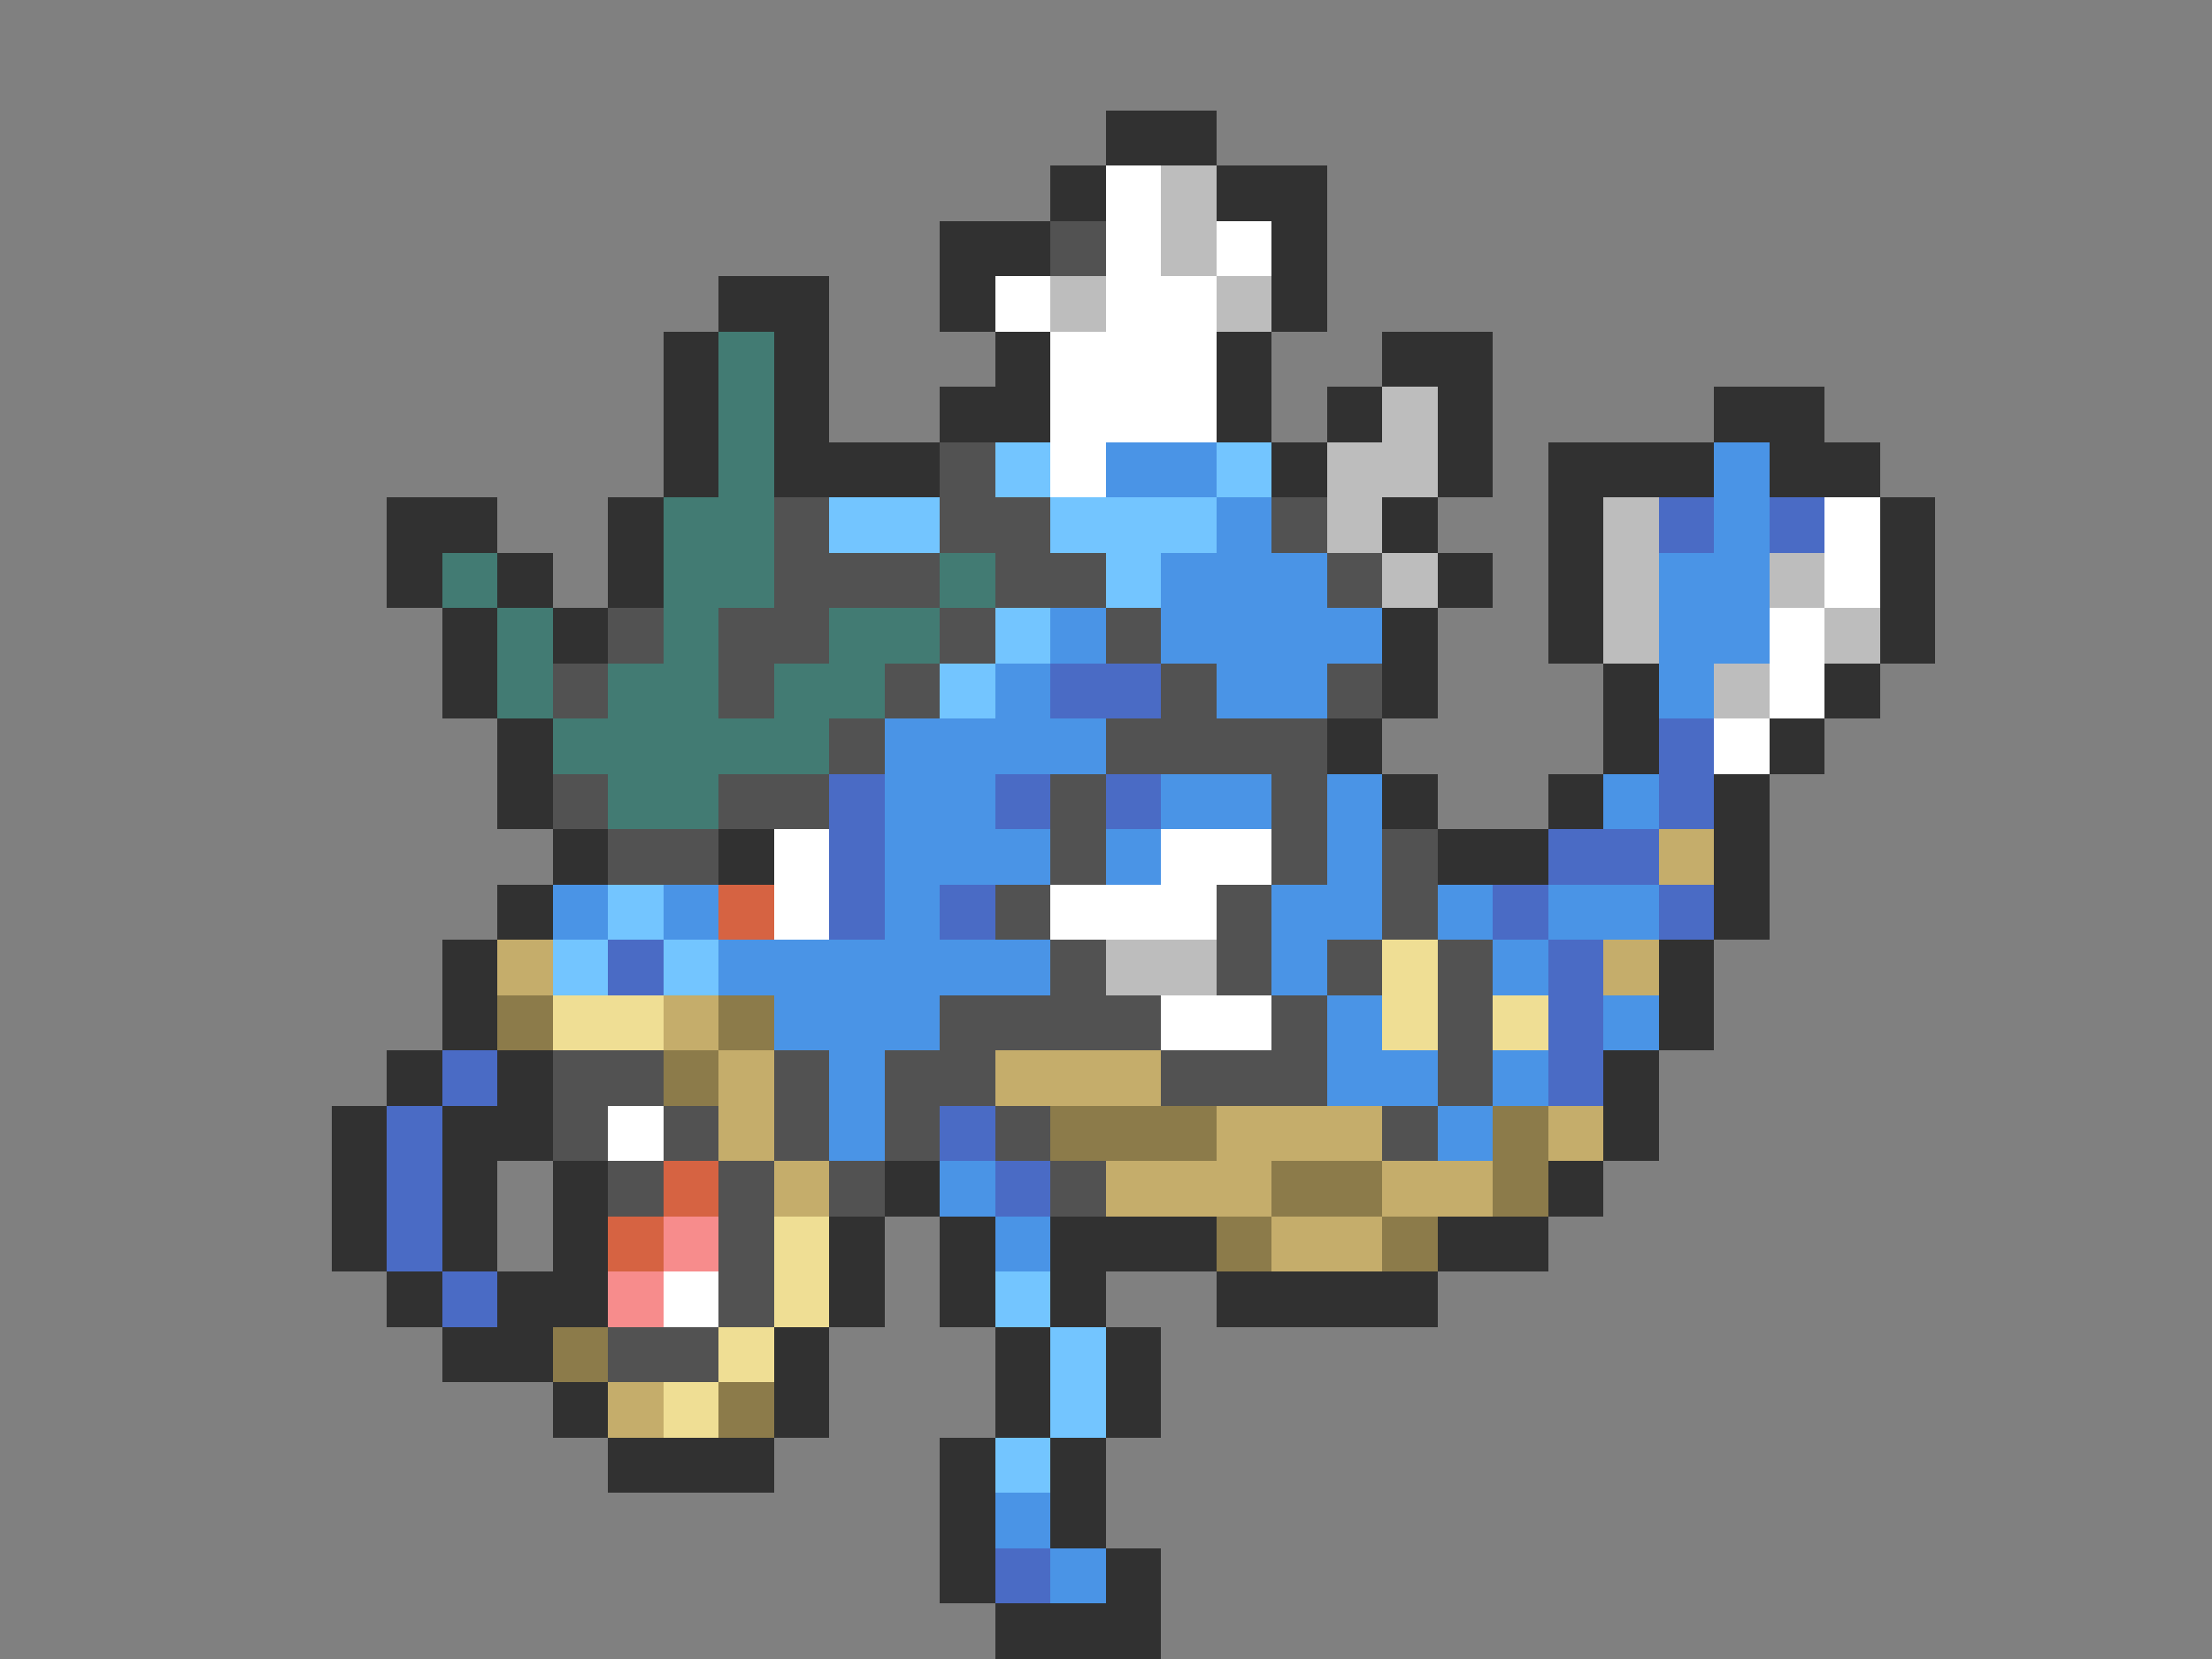 <svg xmlns="http://www.w3.org/2000/svg" viewBox="0 -0.5 40 30" shape-rendering="crispEdges">
<rect x="0" y="-0.5" width="40" height="30" fill="#808080" stroke="none"/>
<path stroke="#313131" d="M20 2h2M19 3h1M22 3h2M17 4h2M23 4h1M13 5h2M17 5h1M23 5h1M12 6h1M14 6h1M18 6h1M22 6h1M25 6h2M12 7h1M14 7h1M17 7h2M22 7h1M24 7h1M26 7h1M31 7h2M12 8h1M14 8h3M23 8h1M26 8h1M28 8h3M32 8h2M7 9h2M11 9h1M25 9h1M28 9h1M34 9h1M7 10h1M9 10h1M11 10h1M26 10h1M28 10h1M34 10h1M8 11h1M10 11h1M25 11h1M28 11h1M34 11h1M8 12h1M25 12h1M29 12h1M33 12h1M9 13h1M24 13h1M29 13h1M32 13h1M9 14h1M25 14h1M28 14h1M31 14h1M10 15h1M13 15h1M26 15h2M31 15h1M9 16h1M31 16h1M8 17h1M30 17h1M8 18h1M30 18h1M7 19h1M9 19h1M29 19h1M6 20h1M8 20h2M29 20h1M6 21h1M8 21h1M10 21h1M16 21h1M28 21h1M6 22h1M8 22h1M10 22h1M15 22h1M17 22h1M19 22h3M26 22h2M7 23h1M9 23h2M15 23h1M17 23h1M19 23h1M22 23h4M8 24h2M14 24h1M18 24h1M20 24h1M10 25h1M14 25h1M18 25h1M20 25h1M11 26h3M17 26h1M19 26h1M17 27h1M19 27h1M17 28h1M20 28h1M18 29h3" />
<path stroke="#ffffff" d="M20 3h1M20 4h1M22 4h1M18 5h1M20 5h2M19 6h3M19 7h3M19 8h1M33 9h1M33 10h1M32 11h1M32 12h1M31 13h1M14 15h1M21 15h2M14 16h1M19 16h3M21 18h2M11 20h1M12 23h1" />
<path stroke="#bdbdbd" d="M21 3h1M21 4h1M19 5h1M22 5h1M25 7h1M24 8h2M24 9h1M29 9h1M25 10h1M29 10h1M32 10h1M29 11h1M33 11h1M31 12h1M20 17h2" />
<path stroke="#525252" d="M19 4h1M17 8h1M14 9h1M17 9h2M23 9h1M14 10h3M18 10h2M24 10h1M11 11h1M13 11h2M17 11h1M20 11h1M10 12h1M13 12h1M16 12h1M21 12h1M24 12h1M15 13h1M20 13h4M10 14h1M13 14h2M19 14h1M23 14h1M11 15h2M19 15h1M23 15h1M25 15h1M18 16h1M22 16h1M25 16h1M19 17h1M22 17h1M24 17h1M26 17h1M17 18h4M23 18h1M26 18h1M10 19h2M14 19h1M16 19h2M21 19h3M26 19h1M10 20h1M12 20h1M14 20h1M16 20h1M18 20h1M25 20h1M11 21h1M13 21h1M15 21h1M19 21h1M13 22h1M13 23h1M11 24h2" />
<path stroke="#427b73" d="M13 6h1M13 7h1M13 8h1M12 9h2M8 10h1M12 10h2M17 10h1M9 11h1M12 11h1M15 11h2M9 12h1M11 12h2M14 12h2M10 13h5M11 14h2" />
<path stroke="#73c5ff" d="M18 8h1M22 8h1M15 9h2M19 9h3M20 10h1M18 11h1M17 12h1M11 16h1M10 17h1M12 17h1M18 23h1M19 24h1M19 25h1M18 26h1" />
<path stroke="#4a94e6" d="M20 8h2M31 8h1M22 9h1M31 9h1M21 10h3M30 10h2M19 11h1M21 11h4M30 11h2M18 12h1M22 12h2M30 12h1M16 13h4M16 14h2M21 14h2M24 14h1M29 14h1M16 15h3M20 15h1M24 15h1M10 16h1M12 16h1M16 16h1M23 16h2M26 16h1M28 16h2M13 17h6M23 17h1M27 17h1M14 18h3M24 18h1M29 18h1M15 19h1M24 19h2M27 19h1M15 20h1M26 20h1M17 21h1M18 22h1M18 27h1M19 28h1" />
<path stroke="#4a6bc5" d="M30 9h1M32 9h1M19 12h2M30 13h1M15 14h1M18 14h1M20 14h1M30 14h1M15 15h1M28 15h2M15 16h1M17 16h1M27 16h1M30 16h1M11 17h1M28 17h1M28 18h1M8 19h1M28 19h1M7 20h1M17 20h1M7 21h1M18 21h1M7 22h1M8 23h1M18 28h1" />
<path stroke="#c5ad6b" d="M30 15h1M9 17h1M29 17h1M12 18h1M13 19h1M18 19h3M13 20h1M22 20h3M28 20h1M14 21h1M20 21h3M25 21h2M23 22h2M11 25h1" />
<path stroke="#d66342" d="M13 16h1M12 21h1M11 22h1" />
<path stroke="#efde94" d="M25 17h1M10 18h2M25 18h1M27 18h1M14 22h1M14 23h1M13 24h1M12 25h1" />
<path stroke="#8c7b4a" d="M9 18h1M13 18h1M12 19h1M19 20h3M27 20h1M23 21h2M27 21h1M22 22h1M25 22h1M10 24h1M13 25h1" />
<path stroke="#f78c8c" d="M12 22h1M11 23h1" />
</svg>
